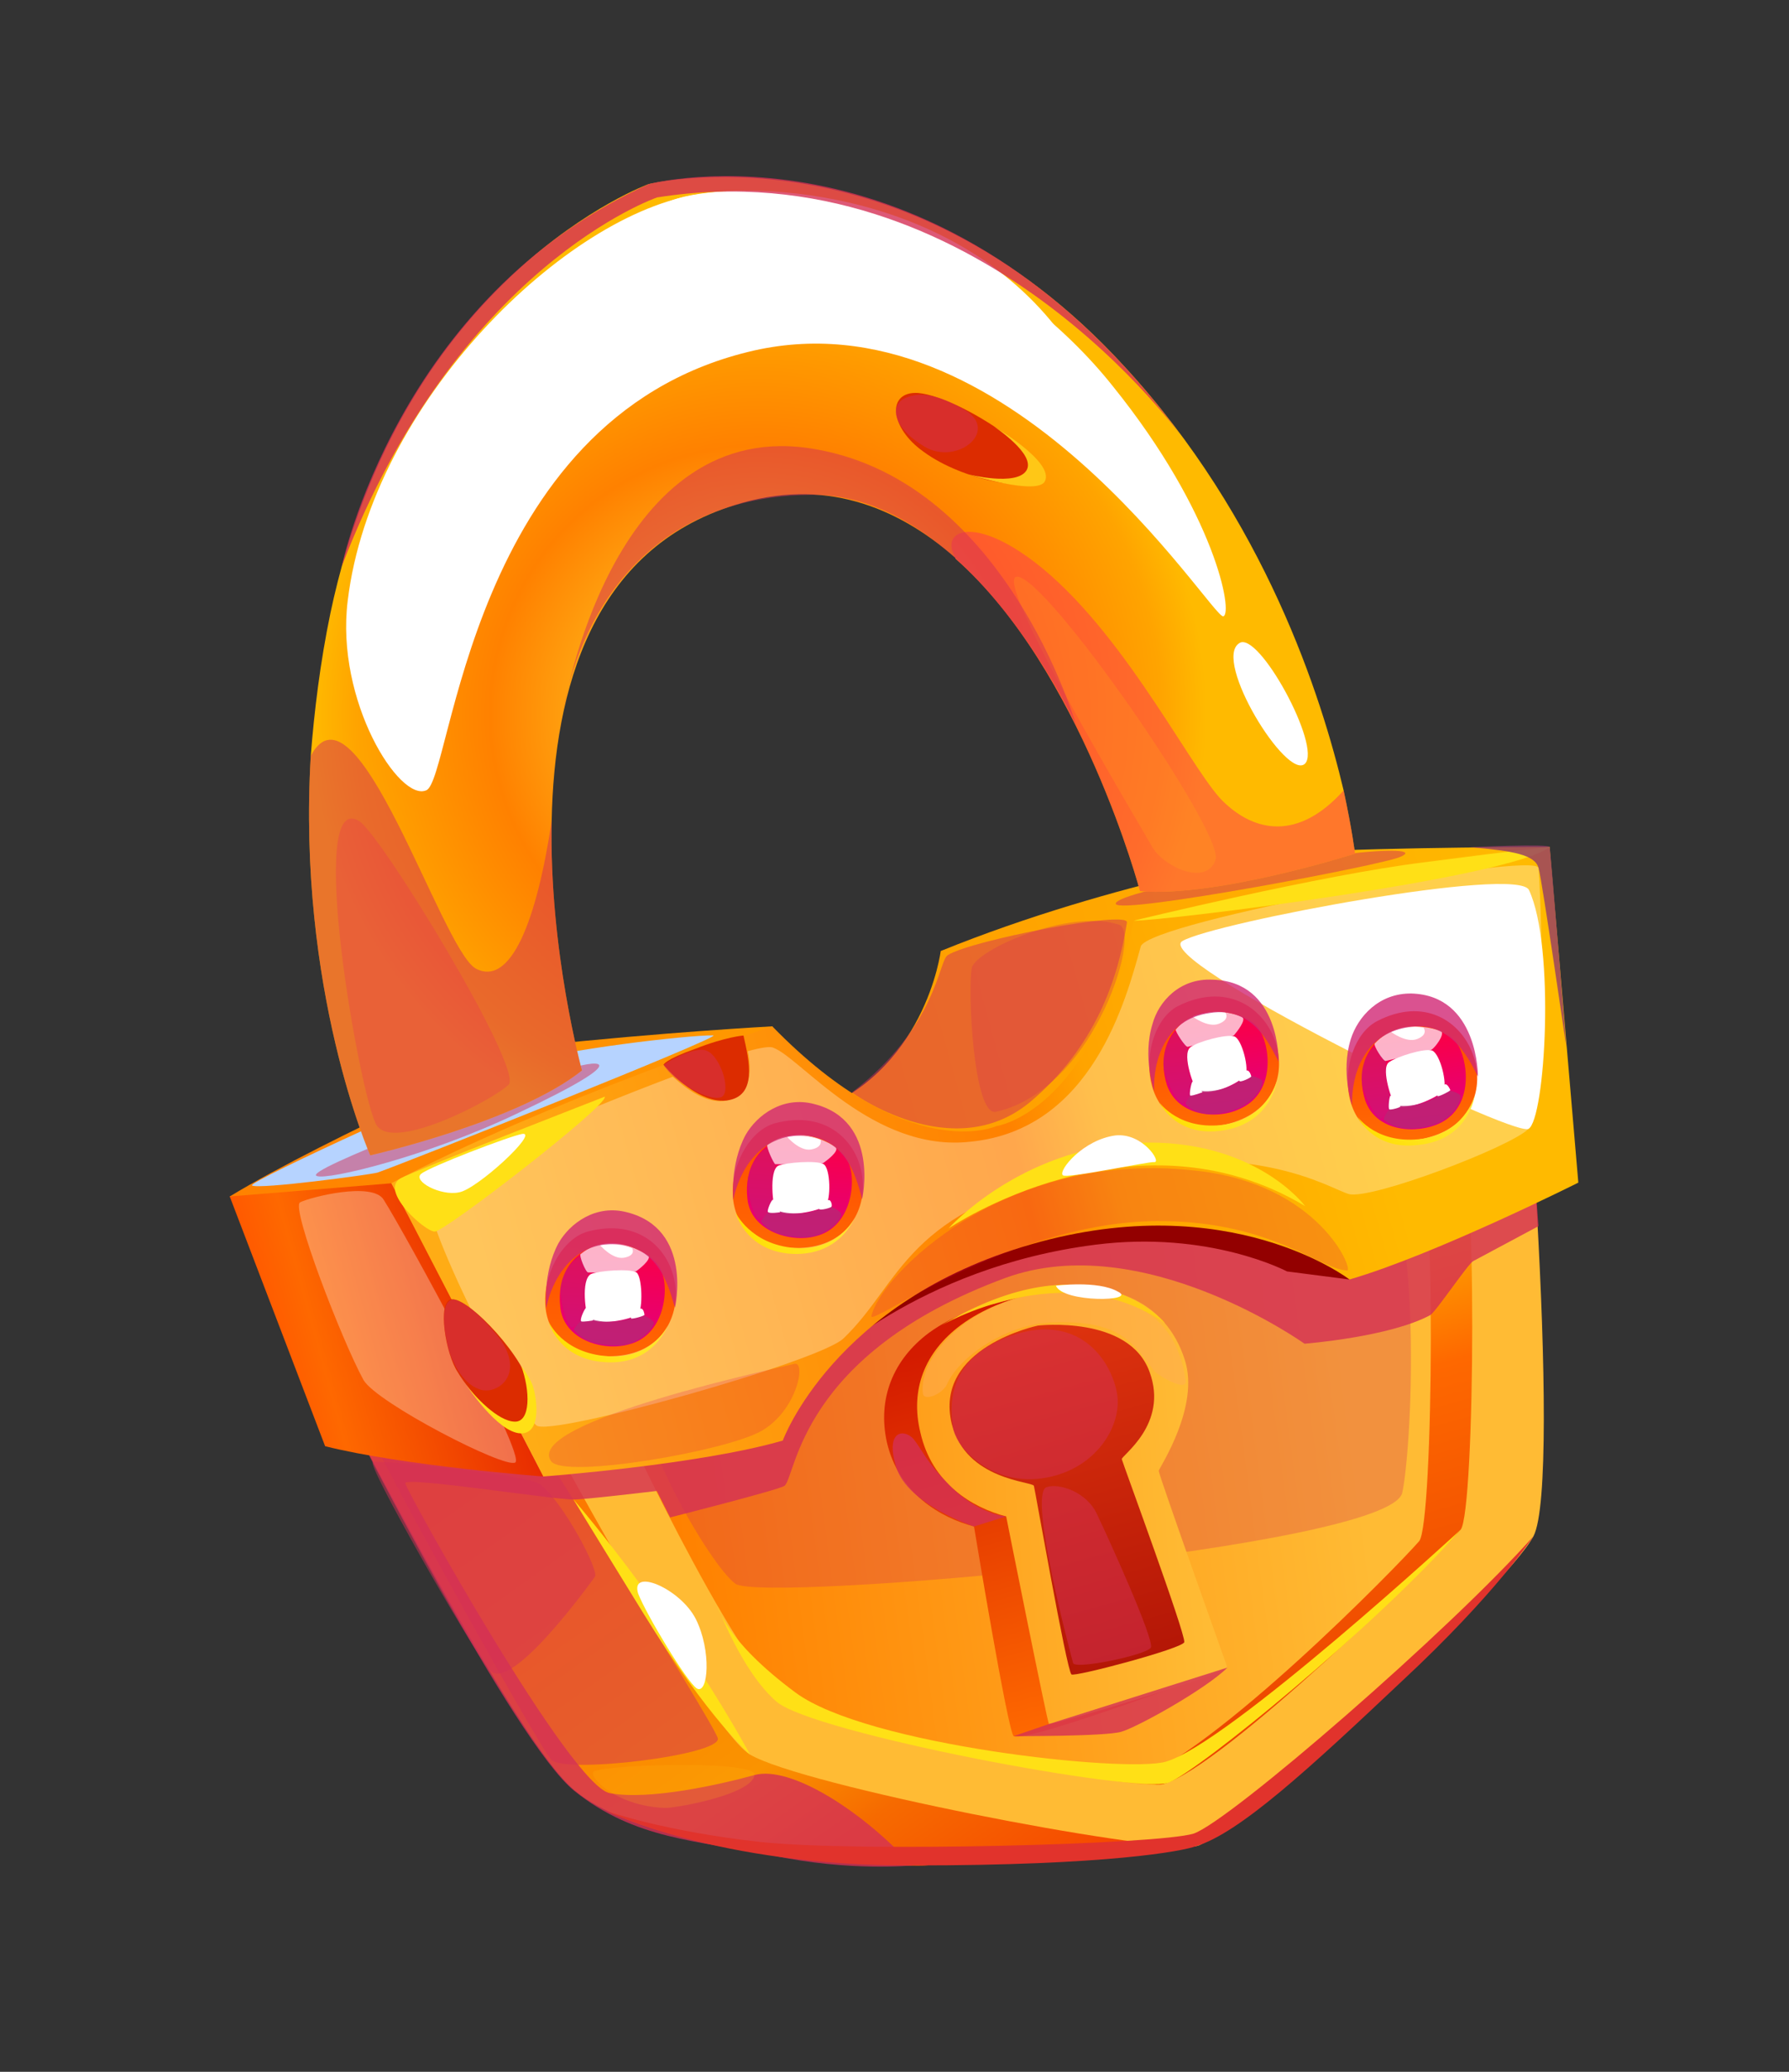 <svg width="38" height="44" viewBox="0 0 38 44" fill="none" xmlns="http://www.w3.org/2000/svg">
<rect x="0" y="0" width="38" height="44" fill="#333333" stroke="none"/>
<path d="M32.916 17.988C32.916 17.988 29.767 17.985 27.494 18.1C27.494 18.1 23.735 18.675 19.982 20.197C19.982 20.197 19.656 22.821 17.173 23.659L16.404 21.797C16.404 21.797 14.107 21.919 11.372 22.212C11.372 22.212 6.964 24.144 4.88 25.41L6.912 27.486L29.289 22.29L32.916 17.988Z" fill="url(#paint0_linear_1_1258)"/>
<g style="mix-blend-mode:soft-light">
<path d="M8.018 24.903C7.851 24.949 5.506 25.263 5.354 25.177C5.232 25.108 10.03 22.915 11.016 22.592C11.907 22.295 14.636 21.978 15.151 21.989C15.385 22.002 8.671 24.672 8.018 24.903Z" fill="#B6D3FF"/>
</g>
<g style="mix-blend-mode:multiply" opacity="0.5">
<path d="M12.025 22.723C12.559 22.525 13.717 22.359 10.976 23.652C9.075 24.56 6.962 25.066 6.732 24.976C6.37 24.871 10.507 23.346 12.025 22.723Z" fill="#D42F55"/>
</g>
<g style="mix-blend-mode:multiply" opacity="0.5">
<path d="M28.531 18.147C29.546 18.021 30.091 18.05 29.748 18.196C29.434 18.359 23.766 19.435 23.7 19.197C23.634 18.959 27.289 18.285 28.531 18.147Z" fill="#D42F55"/>
</g>
<path d="M9.325 25.746L5.319 25.98C5.319 25.98 10.517 36.477 12.128 37.953C13.714 39.436 19.126 39.659 19.652 39.617C21.128 39.492 25.403 39.209 25.403 39.209L21.001 27.238L9.325 25.746Z" fill="url(#paint1_linear_1_1258)"/>
<g style="mix-blend-mode:multiply" opacity="0.5">
<path d="M15.246 36.914C15.345 37.271 12.025 37.674 11.713 37.377C11.43 37.096 7.156 29.391 7.17 28.977C7.177 28.54 10.221 28.622 10.434 29.024C10.647 29.427 15.148 36.557 15.246 36.914Z" fill="#D42F55"/>
</g>
<path d="M9.325 25.746L15.765 22.639C17.521 25.202 20.93 25.03 20.93 25.03L21.62 24.84C21.62 24.84 24.64 23.162 24.75 20.034L32.017 19.183C32.337 20.067 33.191 31.43 32.573 32.624C31.966 33.764 26.516 38.697 25.474 39.189C25.458 39.194 25.442 39.198 25.426 39.203C25.41 39.207 25.403 39.209 25.403 39.209C24.256 39.321 17.061 37.925 15.931 37.263C14.795 36.578 9.527 26.663 9.325 25.746Z" fill="url(#paint2_linear_1_1258)"/>
<path d="M31.025 32.487C30.525 33.086 25.967 37.543 24.706 37.891C24.088 38.061 17.343 36.72 16.355 35.738C15.344 34.762 12.584 29.021 12.693 28.862C12.821 28.674 30.598 23.696 30.976 23.95C31.39 24.245 31.334 32.121 31.025 32.487Z" fill="url(#paint3_linear_1_1258)"/>
<g style="mix-blend-mode:multiply" opacity="0.3">
<path d="M29.785 31.703C29.52 32.877 16.195 34.041 15.622 33.636C15.08 33.248 13.399 30.306 13.761 29.669C14.123 29.032 27.561 22.895 28.928 23.951C30.294 25.008 30.001 30.722 29.785 31.703Z" fill="#D42F55"/>
</g>
<path d="M30.145 32.73C29.679 33.268 25.804 37.229 24.029 37.847C24.208 37.849 24.587 37.923 24.706 37.891C25.967 37.543 30.525 33.086 31.025 32.487C31.334 32.121 31.39 24.245 30.976 23.95C30.689 23.747 20.958 26.43 15.832 27.895C21.101 26.391 29.839 24.007 30.102 24.217C30.51 24.488 30.453 32.363 30.145 32.73Z" fill="url(#paint4_linear_1_1258)"/>
<g style="mix-blend-mode:multiply" opacity="0.8">
<path d="M19.371 39.617C18.307 38.452 16.787 37.488 16.025 37.698C15.288 37.901 13.793 38.237 12.957 38.083C12.128 37.953 8.623 31.649 8.607 31.499C8.592 31.35 11.777 31.854 12.184 31.845C12.316 31.859 13.952 31.664 13.952 31.664L14.235 32.226C14.235 32.226 16.509 31.651 16.662 31.557C16.915 31.36 16.966 28.76 21.358 27.139C24.267 26.081 27.709 28.537 27.709 28.537C27.709 28.537 29.514 28.398 30.383 27.928C30.512 27.841 31.183 26.837 31.295 26.781C32.217 26.288 32.678 26.041 32.678 26.041L32.58 24.66C32.58 24.66 25.816 24.272 21.434 25.557C17.058 26.865 7.543 30.333 7.543 30.333C7.543 30.333 10.919 37.006 12.201 38.035C13.484 39.064 14.795 39.087 16.42 39.407C18.051 39.751 19.371 39.617 19.371 39.617Z" fill="#D42F55"/>
</g>
<path d="M28.664 27.173L27.337 27.002C27.337 27.002 25.687 26.125 23.263 26.435C19.479 26.915 17.357 29.062 17.357 29.062C17.357 29.062 18.59 25.547 23.241 25.519C27.941 25.478 28.664 27.173 28.664 27.173Z" fill="url(#paint5_linear_1_1258)"/>
<path d="M16.404 21.797C19.295 24.764 21.161 23.917 21.161 23.917C21.161 23.917 23.208 23.634 24.08 19.553C24.08 19.553 29.031 18.291 32.916 17.988L33.525 25.116C33.525 25.116 30.466 26.651 28.664 27.173C28.664 27.173 26.126 25.21 21.904 26.426C17.706 27.634 16.627 30.594 16.627 30.594C14.849 31.11 11.538 31.357 11.538 31.357L8.311 25.13C11.616 23.374 16.404 21.797 16.404 21.797Z" fill="url(#paint6_linear_1_1258)"/>
<path d="M4.88 25.41L8.311 25.13L11.538 31.357C11.538 31.357 8.557 31.129 6.906 30.714L4.88 25.41Z" fill="url(#paint7_linear_1_1258)"/>
<path d="M7.865 24.536C7.865 24.536 10.998 23.826 12.361 22.733C12.361 22.733 11.659 20.187 11.718 17.431C11.771 14.652 12.585 11.662 15.605 10.727C17.488 10.131 19.042 10.753 20.29 11.842C20.29 11.842 20.292 11.85 20.297 11.866C22.97 14.227 24.215 18.927 24.215 18.927C25.864 19.061 28.782 18.129 28.782 18.129C28.782 18.129 28.722 17.633 28.54 16.788C28.074 14.817 26.875 11.025 23.881 7.78C19.122 2.589 13.776 3.91 13.776 3.91C13.776 3.91 8.541 5.814 7.019 13.018C6.799 14.077 6.675 15.11 6.601 16.051C6.308 21.022 7.865 24.536 7.865 24.536Z" fill="url(#paint8_radial_1_1258)"/>
<path d="M26.072 35.415L23.976 31.436C24.442 30.897 24.871 30.037 24.572 29.044C24.17 27.772 22.917 27.222 21.316 27.637C21.269 27.65 21.237 27.659 21.221 27.664C21.205 27.668 21.174 27.677 21.126 27.69C20.834 27.745 20.246 27.933 19.734 28.304C18.969 28.873 18.636 29.708 18.837 30.625C19.085 31.709 19.972 32.232 20.689 32.419C20.689 32.419 21.411 36.802 21.532 36.871C21.829 37.02 26.072 35.415 26.072 35.415Z" fill="url(#paint9_linear_1_1258)"/>
<path d="M26.072 35.415C26.072 35.415 24.608 31.312 24.612 31.235C24.64 31.15 25.489 29.866 25.166 28.88C24.765 27.608 23.518 27.081 21.935 27.467C21.903 27.476 21.871 27.484 21.84 27.493C21.824 27.497 21.8 27.504 21.768 27.513C21.459 27.598 20.895 27.779 20.406 28.144C19.642 28.713 19.326 29.517 19.551 30.428C19.799 31.512 20.655 32.018 21.372 32.205C21.372 32.205 22.244 36.573 22.28 36.614C22.341 36.648 26.009 35.56 26.072 35.415Z" fill="url(#paint10_linear_1_1258)"/>
<path d="M20.217 30.244C19.819 28.613 22.047 28.152 22.047 28.152C22.047 28.152 23.982 27.926 24.418 29.137C24.828 30.253 23.808 30.919 23.828 30.99C23.861 31.109 25.18 34.688 25.155 34.874C25.14 35.006 22.802 35.625 22.758 35.56C22.654 35.461 21.988 31.651 21.961 31.556C21.935 31.46 20.521 31.441 20.217 30.244Z" fill="url(#paint11_linear_1_1258)"/>
<g style="mix-blend-mode:multiply" opacity="0.5">
<path d="M21.608 28.325C22.982 27.921 23.623 28.947 23.729 29.609C23.834 30.271 23.294 31.188 22.221 31.382C21.1 31.588 20.338 30.774 20.25 30.363C20.186 29.946 20.027 28.812 21.608 28.325Z" fill="#D42F55"/>
</g>
<g style="mix-blend-mode:multiply" opacity="0.5">
<path d="M22.226 31.585C22.481 31.489 23.096 31.678 23.312 32.182C23.551 32.679 24.531 34.841 24.445 34.993C24.335 35.151 22.834 35.463 22.794 35.32C22.755 35.177 21.834 31.744 22.226 31.585Z" fill="#D42F55"/>
</g>
<g style="mix-blend-mode:multiply" opacity="0.8">
<path d="M21.372 32.205L20.689 32.419C20.689 32.419 19.283 31.961 19.036 31.159C18.789 30.357 19.22 30.34 19.411 30.569C19.608 30.822 19.668 31.036 20.165 31.539C20.772 32.165 21.372 32.205 21.372 32.205Z" fill="#D42F55"/>
</g>
<g style="mix-blend-mode:multiply" opacity="0.8">
<path d="M26.072 35.415C25.61 35.875 24.145 36.689 23.811 36.78C23.454 36.879 21.532 36.871 21.532 36.871L22.28 36.614L26.072 35.415Z" fill="#D42F55"/>
</g>
<g style="mix-blend-mode:multiply" opacity="0.5">
<path d="M25.183 29.311C25.231 29.579 24.624 29.234 24.513 29.111C24.087 28.589 23.876 28.007 22.285 28.087C21.305 28.152 20.346 28.852 20.113 29.403C20.016 29.608 19.625 29.768 19.603 29.595C19.492 28.729 20.809 27.47 22.444 27.454C24.03 27.452 24.975 27.909 25.183 29.311Z" fill="#FFAB55"/>
</g>
<path d="M24.746 28.1C24.746 28.1 23.204 26.221 19.976 28.16C19.976 28.16 22.597 26.619 24.746 28.1Z" fill="#FFCC16"/>
<g style="mix-blend-mode:multiply" opacity="0.5">
<path d="M23.937 19.593C23.991 19.322 20.635 19.965 20.134 20.283C19.933 20.389 19.913 21.803 18.096 23.2C18.096 23.2 20.217 24.766 21.867 23.415C23.282 22.231 23.75 20.771 23.937 19.593Z" fill="#D42F55"/>
</g>
<g style="mix-blend-mode:soft-light" opacity="0.3">
<path d="M11.392 30.271C11.668 30.528 17.443 28.91 17.922 28.419C19.157 27.234 19.233 25.651 22.993 24.896C26.658 24.168 28.204 25.226 28.65 25.359C29.12 25.486 32.087 24.36 32.467 23.974C32.871 23.581 32.756 19.542 32.681 18.436C32.654 18.06 24.392 19.57 24.231 20.1C23.922 21.21 23.205 23.993 20.612 24.247C18.552 24.482 16.994 22.454 16.427 22.252C16.366 22.218 16.169 22.246 15.883 22.325C15.971 22.736 15.94 23.18 15.549 23.339C15.11 23.511 14.635 23.181 14.292 22.866C12.274 23.627 9.483 24.832 9.129 25.032C8.573 25.339 11.099 30.044 11.392 30.271Z" fill="white"/>
</g>
<g style="mix-blend-mode:soft-light">
<path d="M32.477 18.902C33.039 20.104 32.822 23.774 32.467 23.974C32.106 24.151 24.405 20.36 25.12 19.983C25.805 19.59 32.231 18.381 32.477 18.902Z" fill="white"/>
</g>
<g style="mix-blend-mode:multiply" opacity="0.2">
<path d="M16.869 28.966C17.131 28.893 16.935 29.946 16.185 30.383C15.459 30.814 11.964 31.419 11.704 31.03C11.115 30.194 16.655 29.025 16.869 28.966Z" fill="#DA0553"/>
</g>
<g style="mix-blend-mode:screen" opacity="0.2">
<path d="M16.025 37.698C15.981 38.094 14.473 38.382 14.144 38.396C13.036 38.369 12.402 37.647 12.646 37.606C13.193 37.455 16.096 37.397 16.025 37.698Z" fill="#FFB311"/>
</g>
<path d="M32.573 32.624C30.836 34.588 26.126 38.677 25.354 38.941C24.599 39.174 18.244 39.339 16.161 39.12C14.102 38.894 12.882 38.462 12.882 38.462C12.882 38.462 15.228 39.633 19.371 39.617C23.544 39.619 25.124 39.312 25.403 39.209C26.324 38.929 27.794 37.577 29.785 35.697C31.782 33.84 32.573 32.624 32.573 32.624Z" fill="#E1332C"/>
<path d="M12.184 31.845C14.545 34.65 15.931 37.263 15.931 37.263C15.931 37.263 15.063 36.53 13.674 34.276C12.191 31.868 12.184 31.845 12.184 31.845Z" fill="#FFE016"/>
<path d="M31.025 32.487C29.212 34.549 25.472 37.603 24.825 37.858C24.179 38.113 17.237 36.801 16.491 36.136C15.751 35.495 15.238 34.1 15.238 34.1C15.238 34.1 15.388 34.827 16.899 35.947C18.411 37.066 23.898 37.653 24.755 37.416C26.063 37.056 31.025 32.487 31.025 32.487Z" fill="#FFE016"/>
<g style="mix-blend-mode:soft-light" opacity="0.3">
<path d="M8.151 25.481C8.606 26.2 11.186 30.916 10.944 31.06C10.726 31.197 8.01 29.795 7.723 29.311C7.259 28.466 6.173 25.642 6.374 25.535C6.575 25.429 7.914 25.085 8.151 25.481Z" fill="white"/>
</g>
<g style="mix-blend-mode:multiply" opacity="0.5">
<path d="M11.482 31.526C11.977 31.927 12.73 33.358 12.637 33.486C12.544 33.614 10.823 36.009 10.391 35.462C9.959 34.916 7.777 31.088 7.92 31.049C8.086 31.003 11.22 31.317 11.482 31.526Z" fill="#D42F55"/>
</g>
<path d="M12.847 23.29C12.923 23.474 9.42 26.181 9.233 26.155C9.03 26.16 8.045 25.28 8.512 25.023C8.777 24.873 12.847 23.29 12.847 23.29Z" fill="#FFE016"/>
<g style="mix-blend-mode:multiply" opacity="0.3">
<path d="M23.771 19.639C22.726 19.286 20.741 20.166 20.643 20.552C20.551 20.961 20.671 23.719 21.154 23.611C22 23.429 22.773 22.704 23.283 21.77C23.8 20.859 24.054 19.739 23.771 19.639Z" fill="#D42F55"/>
</g>
<path d="M11.094 24.081C11.464 24.03 10.116 25.272 9.746 25.323C9.359 25.404 8.759 25.083 8.946 24.929C9.134 24.775 10.825 24.129 11.094 24.081Z" fill="white"/>
<path d="M32.916 17.988C32.1 18.648 24.697 19.562 24.08 19.553C24.08 19.553 28.086 18.577 30.241 18.315C32.366 18.037 32.916 17.988 32.916 17.988Z" fill="#FFE016"/>
<g style="mix-blend-mode:multiply" opacity="0.2">
<path d="M28.612 26.983C28.012 26.944 27.024 25.961 24.712 25.933C21.526 25.89 18.473 28.191 18.51 27.95C18.687 27.108 21.323 24.41 25.363 24.858C28.022 25.123 28.767 26.991 28.612 26.983Z" fill="#DA0553"/>
</g>
<path d="M27.722 25.615C27.722 25.615 26.658 24.168 24.151 24.27C21.651 24.396 20.147 26.09 20.147 26.09C20.147 26.09 24.071 23.422 27.722 25.615Z" fill="#FFE016"/>
<path d="M9.579 27.596C9.943 27.521 11.222 28.91 11.267 29.537C11.329 30.135 11.12 30.397 10.947 30.419C10.773 30.441 9.968 29.563 9.724 29.143C9.463 28.754 9.287 27.651 9.579 27.596Z" fill="#DC2C00"/>
<path d="M11.068 29.003C11.267 29.537 11.271 30.202 10.935 30.192C10.576 30.189 10.066 29.638 9.898 29.403C9.898 29.403 10.563 30.422 11.055 30.441C11.546 30.459 11.382 29.582 11.305 29.399C11.229 29.215 11.068 29.003 11.068 29.003Z" fill="#FFE016"/>
<g style="mix-blend-mode:multiply" opacity="0.5">
<path d="M10.636 28.457C11.158 29.235 10.527 29.639 10.182 29.504C9.844 29.392 9.564 28.932 9.487 28.466C9.379 27.984 9.408 27.439 9.772 27.645C10.1 27.811 10.438 28.204 10.636 28.457Z" fill="#D42F55"/>
</g>
<path d="M15.792 21.992C15.912 22.522 16.098 23.29 15.43 23.372C14.785 23.447 14.094 22.613 14.094 22.613C14.094 22.613 14.115 22.505 14.768 22.274C15.415 22.019 15.792 21.992 15.792 21.992Z" fill="#DC2C00"/>
<g style="mix-blend-mode:multiply" opacity="0.5">
<path d="M14.955 22.299C15.273 22.34 15.55 23.159 15.332 23.296C15.083 23.416 14.294 22.968 14.094 22.613C14.094 22.613 14.636 22.259 14.955 22.299Z" fill="#D42F55"/>
</g>
<path d="M23.698 24.113C24.272 24.057 24.676 24.688 24.52 24.68C24.388 24.665 22.673 25.036 22.575 24.96C22.471 24.861 23.006 24.202 23.698 24.113Z" fill="white"/>
<path d="M23.742 27.429C24.184 27.64 22.581 27.673 22.428 27.305C22.428 27.305 23.317 27.188 23.742 27.429Z" fill="white"/>
<path d="M13.556 33.847C13.374 33.283 14.445 33.73 14.778 34.381C15.118 35.055 15.044 35.997 14.802 35.859C14.583 35.715 13.728 34.286 13.556 33.847Z" fill="white"/>
<g style="mix-blend-mode:soft-light">
<path d="M25.984 13.089C25.746 13.154 21.421 6.103 15.886 7.475C9.939 8.936 9.607 16.554 9.056 16.783C8.487 17.042 7.124 14.883 7.385 12.763C7.888 8.554 12.048 4.514 14.859 4.123C17.687 3.702 21.522 5.538 23.64 8.205C25.818 10.907 26.198 13.03 25.984 13.089Z" fill="white"/>
</g>
<g style="mix-blend-mode:soft-light">
<path d="M22.839 7.53C23.063 7.878 15.07 6.19 14.405 5.912C13.77 5.652 12.934 4.475 14.686 4.145C16.439 3.816 20.741 4.191 22.839 7.53Z" fill="white"/>
</g>
<path d="M10.309 7.861C10.812 8.388 9.301 11.544 8.799 11.58C8.267 11.598 8.094 10.878 8.545 9.73C8.861 8.926 10.094 7.639 10.309 7.861Z" fill="white"/>
<path d="M11.822 6.292C12.293 6.7 11.411 7.122 11.068 7.088C10.743 7.024 11.394 5.949 11.822 6.292Z" fill="white"/>
<g style="mix-blend-mode:multiply" opacity="0.8">
<path d="M31.228 17.992C32.146 18.072 32.603 18.151 32.681 18.436C32.76 18.722 33.27 22.242 33.27 22.242C33.27 22.242 32.936 18.059 32.916 17.988C32.896 17.916 31.228 17.992 31.228 17.992Z" fill="#923B66"/>
</g>
<g style="mix-blend-mode:multiply" opacity="0.5">
<path d="M20.29 11.842C20.29 11.842 20.292 11.85 20.297 11.866C22.97 14.227 24.215 18.927 24.215 18.927C25.864 19.061 28.782 18.129 28.782 18.129C28.782 18.129 28.722 17.633 28.54 16.787C27.56 17.877 26.651 17.641 26.032 17.069C25.396 16.528 24.003 13.609 22.146 12.073C20.722 10.904 19.946 11.246 20.29 11.842Z" fill="#FF3355"/>
</g>
<g style="mix-blend-mode:multiply" opacity="0.3">
<path d="M7.623 17.434C8.078 17.692 11.12 22.691 10.805 23.034C10.483 23.353 8.337 24.482 7.993 23.886C7.643 23.265 6.486 16.749 7.623 17.434Z" fill="#FF3355"/>
</g>
<g style="mix-blend-mode:multiply" opacity="0.5">
<path d="M7.865 24.536C7.865 24.536 10.998 23.826 12.361 22.733C12.361 22.733 11.659 20.187 11.718 17.431C11.404 19.541 10.851 20.973 10.099 20.566C9.364 20.128 7.564 14.25 6.601 16.052C6.308 21.022 7.865 24.536 7.865 24.536Z" fill="#D42F55"/>
</g>
<g style="mix-blend-mode:screen" opacity="0.2">
<path d="M21.605 12.248C22.246 12.25 25.993 17.669 25.821 18.254C25.626 18.846 24.681 18.389 24.461 17.963C24.211 17.52 21.036 12.226 21.605 12.248Z" fill="#FFB311"/>
</g>
<path d="M26.321 13.661C26.727 13.37 28.081 15.864 27.718 16.22C27.332 16.583 25.755 14.022 26.321 13.661Z" fill="white"/>
<g style="mix-blend-mode:multiply" opacity="0.5">
<path d="M11.967 15.084C11.967 15.084 12.963 8.947 17.138 9.511C21.344 10.093 22.861 15.409 22.861 15.409C22.861 15.409 20.604 10.476 17.234 10.509C12.535 10.55 11.967 15.084 11.967 15.084Z" fill="#D42F55"/>
</g>
<g style="mix-blend-mode:multiply" opacity="0.8">
<path d="M25.158 9.348C25.158 9.348 20.751 3.113 13.957 4.193C13.957 4.193 9.698 5.648 7.259 12.03C7.259 12.03 8.428 6.331 13.776 3.91C13.776 3.91 19.999 2.245 25.158 9.348Z" fill="#D42F55"/>
</g>
<path d="M19.505 8.346C20.454 8.443 22.336 9.793 22.147 10.127C21.964 10.485 20.454 10.21 19.619 9.595C18.888 9.08 18.828 8.303 19.505 8.346Z" fill="#DC2C00"/>
<path d="M21.109 9.056C21.109 9.056 22.391 9.804 22.197 10.216C22.055 10.537 20.571 10.075 20.571 10.075C20.571 10.075 21.589 10.332 21.802 9.992C22.016 9.651 21.109 9.056 21.109 9.056Z" fill="#FFC716"/>
<g style="mix-blend-mode:multiply" opacity="0.5">
<path d="M20.411 8.66C21.302 9.106 20.345 9.907 19.64 9.487C18.936 9.067 18.876 8.571 19.274 8.436C19.665 8.277 20.168 8.522 20.411 8.66Z" fill="#D42F55"/>
</g>
<path d="M12.485 26.155C11.485 26.43 10.931 28.785 12.908 28.803C15.094 28.84 14.68 25.575 12.485 26.155Z" fill="url(#paint12_linear_1_1258)"/>
<path d="M12.743 26.442C12.118 26.589 11.831 27.129 11.9 27.75C11.965 28.449 12.803 28.704 13.351 28.553C14.119 28.367 14.226 27.364 14.043 26.98C13.854 26.571 13.171 26.324 12.743 26.442Z" fill="url(#paint13_linear_1_1258)"/>
<g style="mix-blend-mode:multiply" opacity="0.4">
<path d="M12.3 26.692C12.205 26.719 11.842 27.075 11.913 27.516C11.959 27.964 12.103 28.206 12.15 28.193C12.205 28.203 12.451 27.982 12.468 27.952C12.461 27.928 12.37 27.595 12.436 27.372C12.496 27.125 12.5 27.047 12.494 27.023C12.457 26.982 12.341 26.655 12.3 26.692Z" fill="#B82774"/>
</g>
<g style="mix-blend-mode:soft-light">
<path d="M12.554 27.057C12.329 27.171 12.444 27.958 12.505 27.993C12.707 28.168 13.41 28.025 13.557 27.907C13.656 27.803 13.645 27.115 13.518 27.022C13.366 26.936 12.714 26.988 12.554 27.057Z" fill="white"/>
</g>
<g style="mix-blend-mode:multiply" opacity="0.8">
<path d="M12.505 27.993C12.414 27.941 12.181 28.21 12.187 28.234C12.355 28.469 12.669 28.587 13.178 28.575C13.554 28.548 13.858 28.259 13.89 28.097C13.901 28.043 13.598 27.87 13.557 27.907C13.304 28.105 12.741 28.107 12.505 27.993Z" fill="#B82774"/>
</g>
<path opacity="0.7" d="M12.335 26.632C12.287 26.645 12.446 27.036 12.494 27.023C12.572 27.027 13.494 27.029 13.511 26.998C13.576 26.955 13.828 26.757 13.778 26.669C13.748 26.651 13.371 26.397 12.988 26.4C12.581 26.41 12.399 26.588 12.335 26.632Z" fill="white"/>
<path d="M12.743 26.442C12.743 26.442 13.083 26.374 13.427 26.51C13.427 26.51 13.521 26.663 13.252 26.711C13.008 26.753 12.743 26.442 12.743 26.442Z" fill="white"/>
<path d="M12.446 27.779C12.422 27.785 12.308 28.021 12.345 28.062C12.375 28.08 12.596 28.044 12.596 28.044C12.589 28.021 12.493 27.765 12.446 27.779Z" fill="white"/>
<path d="M13.602 27.793C13.524 27.789 13.39 27.953 13.403 28.001C13.434 28.018 13.695 27.946 13.689 27.922C13.689 27.922 13.673 27.773 13.602 27.793Z" fill="white"/>
<path d="M11.657 28.073C11.657 28.073 11.942 28.737 12.908 28.803C13.795 28.866 14.157 28.228 14.185 28.144C14.185 28.144 13.871 29.049 12.761 28.921C11.836 28.817 11.657 28.073 11.657 28.073Z" fill="url(#paint14_linear_1_1258)"/>
<g style="mix-blend-mode:multiply" opacity="0.8">
<path d="M11.602 27.781C11.719 27.185 12.161 26.372 13.096 26.422C14.062 26.488 14.229 27.466 14.338 27.769C14.338 27.769 14.723 26.101 13.319 25.746C12.656 25.57 12.103 25.979 11.862 26.403C11.524 27.034 11.602 27.781 11.602 27.781Z" fill="#D12774"/>
</g>
<path d="M16.459 23.856C15.46 24.131 14.93 26.479 16.882 26.504C19.069 26.542 18.655 23.276 16.459 23.856Z" fill="url(#paint15_linear_1_1258)"/>
<path d="M16.718 24.143C16.092 24.29 15.806 24.83 15.875 25.451C15.94 26.15 16.802 26.398 17.325 26.254C18.093 26.068 18.201 25.066 18.018 24.681C17.828 24.272 17.146 24.025 16.718 24.143Z" fill="url(#paint16_linear_1_1258)"/>
<g style="mix-blend-mode:multiply" opacity="0.4">
<path d="M16.274 24.393C16.179 24.42 15.84 24.769 15.887 25.217C15.934 25.665 16.077 25.907 16.125 25.894C16.179 25.904 16.425 25.683 16.442 25.653C16.436 25.629 16.344 25.296 16.411 25.073C16.471 24.826 16.475 24.748 16.468 24.724C16.431 24.683 16.316 24.356 16.274 24.393Z" fill="#B82774"/>
</g>
<g style="mix-blend-mode:soft-light">
<path d="M16.529 24.758C16.328 24.865 16.419 25.659 16.479 25.694C16.681 25.869 17.384 25.726 17.531 25.608C17.654 25.498 17.644 24.809 17.492 24.723C17.34 24.637 16.689 24.689 16.529 24.758Z" fill="white"/>
</g>
<g style="mix-blend-mode:multiply" opacity="0.8">
<path d="M16.479 25.694C16.388 25.642 16.155 25.911 16.162 25.935C16.329 26.17 16.643 26.288 17.152 26.276C17.529 26.249 17.857 25.954 17.865 25.798C17.899 25.737 17.596 25.565 17.531 25.609C17.278 25.806 16.716 25.808 16.479 25.694Z" fill="#B82774"/>
</g>
<path opacity="0.7" d="M16.302 24.309C16.261 24.346 16.444 24.73 16.468 24.724C16.546 24.728 17.468 24.73 17.485 24.7C17.55 24.656 17.827 24.452 17.753 24.37C17.746 24.346 17.345 24.098 16.962 24.101C16.555 24.111 16.367 24.265 16.302 24.309Z" fill="white"/>
<path d="M16.718 24.143C16.718 24.143 17.057 24.075 17.426 24.204C17.426 24.204 17.495 24.364 17.227 24.412C16.983 24.454 16.718 24.143 16.718 24.143Z" fill="white"/>
<path d="M16.42 25.48C16.39 25.462 16.282 25.722 16.313 25.74C16.35 25.781 16.57 25.745 16.57 25.745C16.564 25.722 16.468 25.466 16.42 25.48Z" fill="white"/>
<path d="M17.6 25.487C17.498 25.49 17.365 25.655 17.395 25.672C17.408 25.719 17.67 25.647 17.663 25.623C17.68 25.593 17.648 25.474 17.6 25.487Z" fill="white"/>
<path d="M15.624 25.75C15.624 25.75 15.94 26.431 16.882 26.504C17.77 26.567 18.132 25.929 18.16 25.845C18.16 25.845 17.84 26.727 16.735 26.622C15.811 26.518 15.624 25.75 15.624 25.75Z" fill="url(#paint17_linear_1_1258)"/>
<g style="mix-blend-mode:multiply" opacity="0.8">
<path d="M15.576 25.482C15.694 24.886 16.135 24.073 17.094 24.116C18.036 24.189 18.22 25.137 18.312 25.47C18.312 25.47 18.697 23.802 17.294 23.447C16.631 23.271 16.078 23.68 15.836 24.105C15.498 24.735 15.576 25.482 15.576 25.482Z" fill="#D12774"/>
</g>
<path d="M25.016 21.369C24.099 21.852 24.073 24.266 26.016 23.884C28.143 23.426 27.039 20.351 25.016 21.369Z" fill="url(#paint18_linear_1_1258)"/>
<path d="M25.332 21.589C24.77 21.872 24.599 22.457 24.787 23.045C25.024 23.722 25.888 23.791 26.379 23.528C27.101 23.175 26.981 22.184 26.734 21.843C26.456 21.484 25.741 21.4 25.332 21.589Z" fill="url(#paint19_linear_1_1258)"/>
<g style="mix-blend-mode:multiply" opacity="0.4">
<path d="M24.939 21.928C24.881 21.995 24.61 22.403 24.751 22.824C24.9 23.27 25.078 23.451 25.125 23.438C25.173 23.425 25.382 23.163 25.376 23.139C25.369 23.115 25.236 22.819 25.218 22.568C25.23 22.334 25.235 22.256 25.198 22.215C25.167 22.198 25.004 21.884 24.939 21.928Z" fill="#B82774"/>
</g>
<g style="mix-blend-mode:soft-light">
<path d="M25.282 22.243C25.094 22.397 25.376 23.139 25.43 23.149C25.679 23.311 26.312 23.008 26.446 22.844C26.546 22.739 26.386 22.067 26.217 22.011C26.048 21.955 25.429 22.125 25.282 22.243Z" fill="white"/>
</g>
<g style="mix-blend-mode:multiply" opacity="0.8">
<path d="M25.43 23.149C25.352 23.145 25.149 23.432 25.18 23.449C25.394 23.671 25.743 23.729 26.189 23.58C26.569 23.475 26.83 23.122 26.815 22.972C26.819 22.895 26.487 22.807 26.446 22.844C26.237 23.106 25.683 23.233 25.43 23.149Z" fill="#B82774"/>
</g>
<path opacity="0.7" d="M24.974 21.867C24.957 21.897 25.18 22.245 25.228 22.232C25.299 22.212 26.193 22.017 26.21 21.987C26.268 21.92 26.478 21.657 26.387 21.605C26.38 21.582 25.951 21.418 25.57 21.523C25.183 21.605 25.032 21.8 24.974 21.867Z" fill="white"/>
<path d="M25.332 21.589C25.332 21.589 25.652 21.45 26.025 21.5C26.025 21.5 26.142 21.647 25.887 21.743C25.656 21.833 25.332 21.589 25.332 21.589Z" fill="white"/>
<path d="M25.33 22.972C25.306 22.979 25.253 23.249 25.283 23.267C25.337 23.277 25.545 23.195 25.545 23.195C25.514 23.177 25.371 22.935 25.33 22.972Z" fill="white"/>
<path d="M26.468 22.735C26.396 22.755 26.293 22.937 26.323 22.954C26.336 23.002 26.585 22.882 26.578 22.858C26.572 22.834 26.539 22.715 26.468 22.735Z" fill="white"/>
<path d="M24.634 23.42C24.634 23.42 25.055 24.021 26.016 23.884C26.875 23.749 27.092 23.049 27.12 22.965C27.12 22.965 26.992 23.896 25.9 24.018C24.956 24.125 24.634 23.42 24.634 23.42Z" fill="url(#paint20_linear_1_1258)"/>
<g style="mix-blend-mode:multiply" opacity="0.8">
<path d="M24.514 23.171C24.493 22.537 24.735 21.651 25.696 21.514C26.65 21.354 27.008 22.279 27.158 22.545C27.158 22.545 27.201 20.843 25.757 20.806C25.055 20.769 24.606 21.277 24.48 21.747C24.263 22.447 24.514 23.171 24.514 23.171Z" fill="#D12774"/>
</g>
<path d="M29.251 21.686C28.31 22.176 28.285 24.59 30.221 24.184C32.354 23.749 31.244 20.651 29.251 21.686Z" fill="url(#paint21_linear_1_1258)"/>
<path d="M29.544 21.913C28.982 22.196 28.81 22.781 28.998 23.369C29.235 24.046 30.093 24.091 30.59 23.852C31.312 23.499 31.192 22.508 30.938 22.143C30.667 21.808 29.945 21.7 29.544 21.913Z" fill="url(#paint22_linear_1_1258)"/>
<g style="mix-blend-mode:multiply" opacity="0.4">
<path d="M29.174 22.245C29.086 22.295 28.814 22.703 28.962 23.148C29.104 23.57 29.289 23.775 29.337 23.762C29.384 23.749 29.587 23.462 29.58 23.439C29.597 23.408 29.441 23.119 29.453 22.885C29.435 22.634 29.439 22.556 29.433 22.532C29.396 22.491 29.215 22.208 29.174 22.245Z" fill="#B82774"/>
</g>
<g style="mix-blend-mode:soft-light">
<path d="M29.493 22.567C29.329 22.714 29.58 23.439 29.641 23.473C29.884 23.611 30.541 23.302 30.657 23.167C30.75 23.04 30.597 22.39 30.421 22.311C30.252 22.255 29.64 22.449 29.493 22.567Z" fill="white"/>
</g>
<g style="mix-blend-mode:multiply" opacity="0.8">
<path d="M29.641 23.473C29.556 23.445 29.36 23.756 29.391 23.773C29.599 23.971 29.948 24.029 30.424 23.898C30.804 23.793 31.041 23.446 31.019 23.273C31.03 23.218 30.692 23.107 30.657 23.167C30.448 23.43 29.912 23.527 29.641 23.473Z" fill="#B82774"/>
</g>
<path opacity="0.7" d="M29.202 22.16C29.161 22.197 29.385 22.545 29.433 22.532C29.504 22.512 30.398 22.317 30.415 22.287C30.48 22.244 30.689 21.981 30.615 21.899C30.585 21.882 30.162 21.742 29.775 21.823C29.394 21.928 29.243 22.124 29.202 22.16Z" fill="white"/>
<path d="M29.544 21.913C29.544 21.913 29.887 21.767 30.236 21.824C30.236 21.824 30.353 21.971 30.098 22.067C29.867 22.157 29.544 21.913 29.544 21.913Z" fill="white"/>
<path d="M29.534 23.272C29.511 23.279 29.481 23.543 29.511 23.56C29.542 23.578 29.756 23.518 29.749 23.495C29.725 23.501 29.582 23.259 29.534 23.272Z" fill="white"/>
<path d="M30.696 23.029C30.601 23.055 30.504 23.261 30.534 23.278C30.541 23.302 30.79 23.182 30.807 23.152C30.8 23.128 30.744 23.016 30.696 23.029Z" fill="white"/>
<path d="M28.838 23.72C28.838 23.72 29.26 24.321 30.221 24.184C31.08 24.049 31.297 23.35 31.325 23.265C31.325 23.265 31.204 24.22 30.104 24.318C29.161 24.425 28.838 23.72 28.838 23.72Z" fill="url(#paint23_linear_1_1258)"/>
<g style="mix-blend-mode:multiply" opacity="0.8">
<path d="M28.719 23.471C28.704 22.861 28.946 21.975 29.9 21.814C30.855 21.654 31.236 22.573 31.393 22.862C31.393 22.862 31.405 21.143 29.985 21.1C29.29 21.087 28.841 21.594 28.691 22.071C28.474 22.771 28.719 23.471 28.719 23.471Z" fill="#D12774"/>
</g>
<defs>
<linearGradient id="paint0_linear_1_1258" x1="4.52" y1="24.101" x2="32.477" y2="16.393" gradientUnits="userSpaceOnUse">
<stop stop-color="#FF8100"/>
<stop offset="1" stop-color="#FFBA00"/>
</linearGradient>
<linearGradient id="paint1_linear_1_1258" x1="19.302" y1="16.058" x2="32.297" y2="34.313" gradientUnits="userSpaceOnUse">
<stop stop-color="#FF5900"/>
<stop offset="0.2" stop-color="#FE6800"/>
<stop offset="0.7" stop-color="#FA9300"/>
<stop offset="0.8" stop-color="#F66A00"/>
<stop offset="1" stop-color="#F63F00"/>
</linearGradient>
<linearGradient id="paint2_linear_1_1258" x1="26.04" y1="15.89" x2="28.983" y2="23.501" gradientUnits="userSpaceOnUse">
<stop stop-color="#FF8100"/>
<stop offset="1" stop-color="#FFBB34"/>
</linearGradient>
<linearGradient id="paint3_linear_1_1258" x1="13.608" y1="26.793" x2="28.028" y2="24.865" gradientUnits="userSpaceOnUse">
<stop stop-color="#FF8100"/>
<stop offset="1" stop-color="#FFBB34"/>
</linearGradient>
<linearGradient id="paint4_linear_1_1258" x1="28.022" y1="25.865" x2="32.909" y2="43.591" gradientUnits="userSpaceOnUse">
<stop stop-color="#FFBA00"/>
<stop offset="0.2" stop-color="#FE6800"/>
<stop offset="1" stop-color="#D41B00"/>
</linearGradient>
<linearGradient id="paint5_linear_1_1258" x1="22.617" y1="23.72" x2="22.978" y2="25.029" gradientUnits="userSpaceOnUse">
<stop stop-color="#DE330E"/>
<stop offset="1" stop-color="#930000"/>
</linearGradient>
<linearGradient id="paint6_linear_1_1258" x1="9.352" y1="23.614" x2="27.887" y2="18.504" gradientUnits="userSpaceOnUse">
<stop stop-color="#FFAC15"/>
<stop offset="0.6" stop-color="#FF8100"/>
<stop offset="0.7" stop-color="#FFA400"/>
<stop offset="1" stop-color="#FFBA00"/>
</linearGradient>
<linearGradient id="paint7_linear_1_1258" x1="4.88" y1="25.41" x2="9.544" y2="24.124" gradientUnits="userSpaceOnUse">
<stop stop-color="#FF5900"/>
<stop offset="0.2" stop-color="#FE6800"/>
<stop offset="1" stop-color="#E82C00"/>
</linearGradient>
<radialGradient id="paint8_radial_1_1258" cx="0" cy="0" r="1" gradientUnits="userSpaceOnUse" gradientTransform="translate(16.113 15.17) rotate(-15.413) scale(9.527)">
<stop stop-color="#FFEA34"/>
<stop offset="0.6" stop-color="#FF8100"/>
<stop offset="0.9" stop-color="#FFA400"/>
<stop offset="1" stop-color="#FFBA00"/>
</radialGradient>
<linearGradient id="paint9_linear_1_1258" x1="27.976" y1="26.441" x2="30.75" y2="36.506" gradientUnits="userSpaceOnUse">
<stop stop-color="#D41B00"/>
<stop offset="0.8" stop-color="#FE6800"/>
</linearGradient>
<linearGradient id="paint10_linear_1_1258" x1="12.946" y1="26.898" x2="25.007" y2="25.98" gradientUnits="userSpaceOnUse">
<stop stop-color="#FF8100"/>
<stop offset="1" stop-color="#FFBB34"/>
</linearGradient>
<linearGradient id="paint11_linear_1_1258" x1="27.924" y1="26.532" x2="31.44" y2="39.285" gradientUnits="userSpaceOnUse">
<stop stop-color="#DE330E"/>
<stop offset="1" stop-color="#930000"/>
</linearGradient>
<linearGradient id="paint12_linear_1_1258" x1="14.251" y1="26.154" x2="13.848" y2="29.799" gradientUnits="userSpaceOnUse">
<stop offset="0.1" stop-color="#FF4B00"/>
<stop offset="1" stop-color="#FF7204"/>
</linearGradient>
<linearGradient id="paint13_linear_1_1258" x1="11.663" y1="28.839" x2="11.863" y2="25.942" gradientUnits="userSpaceOnUse">
<stop stop-color="#DE0086"/>
<stop offset="1" stop-color="#FF003B"/>
</linearGradient>
<linearGradient id="paint14_linear_1_1258" x1="11.709" y1="27.521" x2="14.474" y2="27.706" gradientUnits="userSpaceOnUse">
<stop stop-color="#FFDE00"/>
<stop offset="1" stop-color="#FFE834"/>
</linearGradient>
<linearGradient id="paint15_linear_1_1258" x1="18.226" y1="23.855" x2="17.822" y2="27.5" gradientUnits="userSpaceOnUse">
<stop offset="0.1" stop-color="#FF4B00"/>
<stop offset="1" stop-color="#FF7204"/>
</linearGradient>
<linearGradient id="paint16_linear_1_1258" x1="15.637" y1="26.54" x2="15.837" y2="23.643" gradientUnits="userSpaceOnUse">
<stop stop-color="#DE0086"/>
<stop offset="1" stop-color="#FF003B"/>
</linearGradient>
<linearGradient id="paint17_linear_1_1258" x1="15.677" y1="25.198" x2="18.448" y2="25.407" gradientUnits="userSpaceOnUse">
<stop stop-color="#FFDE00"/>
<stop offset="1" stop-color="#FFE834"/>
</linearGradient>
<linearGradient id="paint18_linear_1_1258" x1="26.682" y1="21.191" x2="27" y2="24.201" gradientUnits="userSpaceOnUse">
<stop offset="0.1" stop-color="#FF4B00"/>
<stop offset="1" stop-color="#FF7204"/>
</linearGradient>
<linearGradient id="paint19_linear_1_1258" x1="24.785" y1="23.967" x2="24.445" y2="21.526" gradientUnits="userSpaceOnUse">
<stop stop-color="#DE0086"/>
<stop offset="1" stop-color="#FF003B"/>
</linearGradient>
<linearGradient id="paint20_linear_1_1258" x1="24.605" y1="23.223" x2="27.219" y2="22.861" gradientUnits="userSpaceOnUse">
<stop stop-color="#FFDE00"/>
<stop offset="1" stop-color="#FFE834"/>
</linearGradient>
<linearGradient id="paint21_linear_1_1258" x1="30.893" y1="21.515" x2="31.211" y2="24.525" gradientUnits="userSpaceOnUse">
<stop offset="0.1" stop-color="#FF4B00"/>
<stop offset="1" stop-color="#FF7204"/>
</linearGradient>
<linearGradient id="paint22_linear_1_1258" x1="28.996" y1="24.291" x2="28.656" y2="21.85" gradientUnits="userSpaceOnUse">
<stop stop-color="#DE0086"/>
<stop offset="1" stop-color="#FF003B"/>
</linearGradient>
<linearGradient id="paint23_linear_1_1258" x1="28.81" y1="23.523" x2="31.424" y2="23.161" gradientUnits="userSpaceOnUse">
<stop stop-color="#FFDE00"/>
<stop offset="1" stop-color="#FFE834"/>
</linearGradient>
</defs>
</svg>
